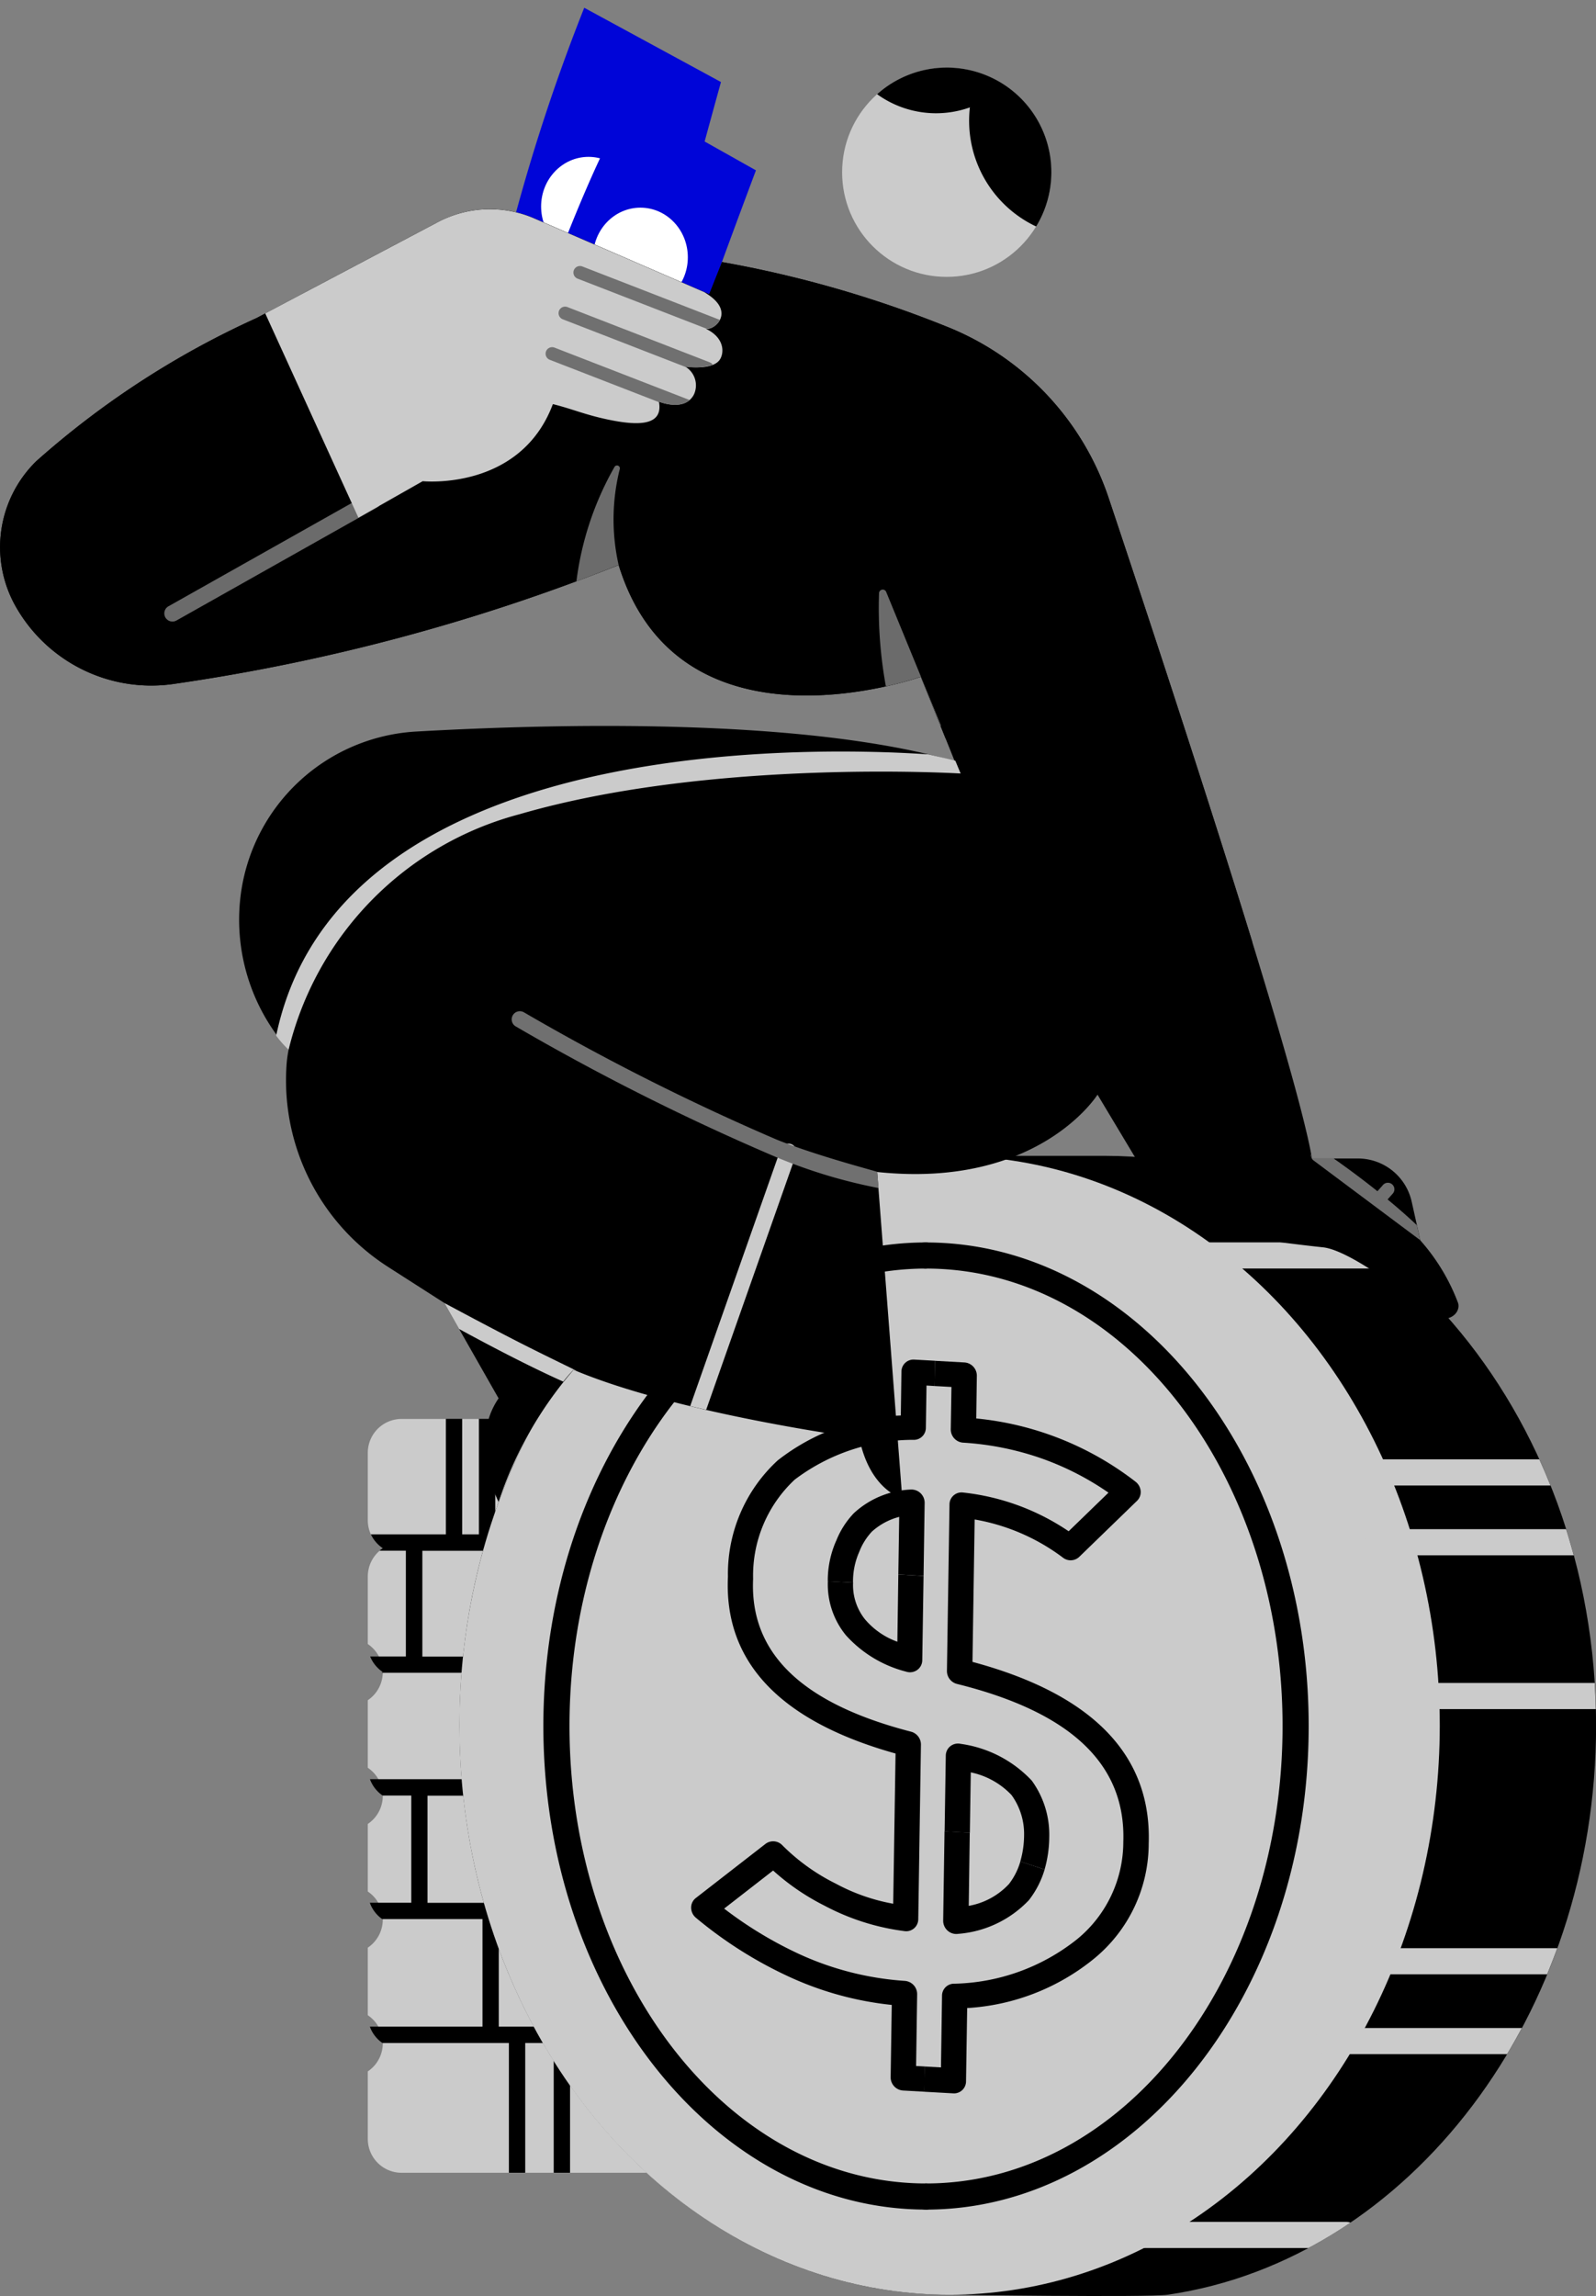 <svg xmlns="http://www.w3.org/2000/svg" width="70" height="100.662" viewBox="0 0 70 100.662">
  <rect x="0" y="0" width="70" height="100.662" fill="#808080" stroke="none"/>
  <g id="_2_-_INCOME_INEQUALITY" data-name="2 - INCOME INEQUALITY" transform="translate(-1367.388 -345.07)">
    <g id="_2--INCOME-INEQUALITY" transform="translate(1367.388 345.07)">
      <g id="CHARACTER-21" transform="translate(0 0)">
        <g id="MEDIUM-COIN-PILE" transform="translate(16.132 62.207)">
          <g id="Group_1305" data-name="Group 1305" transform="translate(0 0)">
            <path id="Path_784" data-name="Path 784" d="M1593.366,1275.456a1.481,1.481,0,0,1-.656-1.23v-2.963a1.483,1.483,0,0,1,1.481-1.482h22.5a1.483,1.483,0,0,1,1.482,1.482v2.963a1.481,1.481,0,0,0,0,2.461v2.964a1.482,1.482,0,0,0,0,2.461v2.963a1.482,1.482,0,0,0,0,2.462v2.963a1.482,1.482,0,0,0,0,2.461v2.963a1.482,1.482,0,0,0,0,2.462v2.964a1.482,1.482,0,0,1-1.482,1.481h-22.5a1.482,1.482,0,0,1-1.481-1.481v-2.964a1.482,1.482,0,0,0,0-2.462v-2.963a1.482,1.482,0,0,0,0-2.461v-2.963a1.482,1.482,0,0,0,0-2.462v-2.963a1.482,1.482,0,0,0,0-2.461v-2.964A1.481,1.481,0,0,1,1593.366,1275.456Z" transform="translate(-1592.71 -1269.78)" fill="#cbcbcb" fill-rule="evenodd"/>
          </g>
          <g id="Group_1306" data-name="Group 1306" transform="translate(0.084 0)">
            <path id="Path_785" data-name="Path 785" d="M1613.972,1274.847h5.151a1.482,1.482,0,0,1-.52.609,1.616,1.616,0,0,1,.14.107h-2.124v4.636h2.534a1.489,1.489,0,0,1-.551.681l.05.035h-4.24v4.605a.313.313,0,0,1-.005.06h4.762a1.485,1.485,0,0,1-.555.716h-1.307v4.636a.413.413,0,0,1-.005.06h1.872a1.485,1.485,0,0,1-.542.716h-3.9v4.717h4.44a1.479,1.479,0,0,1-.551.716h-1.488v5.688h-.716v-5.688H1611.8c0,.006,0,.012,0,.018v5.67h-.716v-5.688h-3.531a.355.355,0,0,1-.3,0h-4.587v5.688h-.716v-5.688H1600.7v5.688h-.716v-5.688h-5.547a1.481,1.481,0,0,1-.551-.716h4.94v-4.717h-4.4a1.491,1.491,0,0,1-.542-.716h1.819v-4.7h-1.257a1.483,1.483,0,0,1-.556-.716h4.4v-4.665H1594.4l.051-.035a1.492,1.492,0,0,1-.552-.681h1.566v-4.637h-1.155a1.406,1.406,0,0,1,.14-.107,1.487,1.487,0,0,1-.521-.609h3.291v-5.067h.716v5.067h.733v-5.067h.716v5.067h6.576v-5.067h.716v5.067h6.575v-5.067h.716Zm-14.432,16.861v4.717h7.5v-4.717Zm8.22,0v4.717h4.838v-4.717Zm5.554,0v4.717h.7v-4.717Zm-16.9-5.411v4.7h5.792v-4.7Zm13.531,0h-7.024v4.7h7.043a.362.362,0,0,1-.02-.117Zm6.645,0h-5.929v4.579a.355.355,0,0,1-.019.117h5.953a.413.413,0,0,1,0-.06ZM1599,1280.916v4.665h5.5v-4.665Zm6.218,0v4.665h.846v-4.665Zm8.483,0h-6.921v4.665h3.418a.353.353,0,0,1,.111-.017.36.36,0,0,1,.111.017h3.287a.313.313,0,0,1-.006-.06Zm-17.513-5.353v4.637h6.3v-4.637Zm7.021,0v4.637h5.7v-4.637Zm6.416,0v4.637h.958v-4.637Zm6.282,0h-4.608v4.637h4.608Z" transform="translate(-1593.88 -1269.78)" fill-rule="evenodd"/>
          </g>
        </g>
        <g id="HUGE-COIN" transform="translate(20.15 50.675)">
          <path id="Path_786" data-name="Path 786" d="M1670.274,1052.85h6.9c11.866,0,21.5,11.186,21.5,24.964,0,12.713-8.189,23.416-18.777,24.964-.888.13-9.573,0-9.573,0-11.865,0-21.5-11.186-21.5-24.964C1648.82,1064.054,1658.429,1052.879,1670.274,1052.85Z" transform="translate(-1648.82 -1052.85)" fill-rule="evenodd"/>
          <g id="Group_1307" data-name="Group 1307" transform="translate(0 0)">
            <ellipse id="Ellipse_96" data-name="Ellipse 96" cx="21.499" cy="24.965" rx="21.499" ry="24.965" fill="#cbcbcb"/>
          </g>
          <g id="Group_1315" data-name="Group 1315" transform="translate(2.054 3.796)">
            <g id="Group_1312" data-name="Group 1312" transform="translate(0 20.843) rotate(-43.505)">
              <g id="Group_1308" data-name="Group 1308" transform="translate(2.012 1.587)">
                <path id="Path_787" data-name="Path 787" d="M22.138,1.333l-.51-.541L22.4,0l.89.944a.582.582,0,0,1-.007.8L21.976,3.083A13.538,13.538,0,0,1,25.134,9.9a.581.581,0,0,1-.119.457.538.538,0,0,1-.411.2l-3.531.037a.549.549,0,0,1-.54-.468,8.985,8.985,0,0,0-1.656-3.879L14.509,10.71c2.881,4.708,2.853,8.412.121,11.1a6.53,6.53,0,0,1-5.208,2.008,9.7,9.7,0,0,1-5.529-2.261l-2.252,2.3a.527.527,0,0,1-.767-.009L0,22.921l.774-.791.494.524,2.2-2.251a.526.526,0,0,1,.719-.037,8.937,8.937,0,0,0,5.288,2.322,5.52,5.52,0,0,0,4.4-1.7c2.458-2.418,2.211-5.763-.524-10.045a.584.584,0,0,1,.072-.716l5.11-5.22a.527.527,0,0,1,.79.035A10.214,10.214,0,0,1,21.511,9.46l2.432-.025a12.424,12.424,0,0,0-1.069-3.058,12.733,12.733,0,0,0-2.045-2.92.581.581,0,0,1,.011-.8ZM7.027,18.355a3.157,3.157,0,0,0,1.938.52,2.931,2.931,0,0,0,1.045-.374l.528.989a4.049,4.049,0,0,1-1.426.5,4.783,4.783,0,0,1-3.264-1.062.572.572,0,0,1-.241-.418.582.582,0,0,1,.161-.457l2.739-2.8.76.807Zm6.8-15.609A3.738,3.738,0,0,1,15.217,2.4h.034a3.922,3.922,0,0,1,2.5.969.581.581,0,0,1,.036.84L15.547,6.5l-.76-.807,1.768-1.807a2.871,2.871,0,0,0-1.316-.356,2.743,2.743,0,0,0-1,.257.223.223,0,0,1-.028.012,3.2,3.2,0,0,0-1.11.784l-.76-.807A4.29,4.29,0,0,1,13.823,2.746Z" transform="translate(0 0)" fill-rule="evenodd"/>
              </g>
              <g id="Group_1309" data-name="Group 1309" transform="translate(13.285 5.364)">
                <path id="Path_788" data-name="Path 788" d="M.014,2.26A3.522,3.522,0,0,1,1.071,0l.76.807A2.406,2.406,0,0,0,1.1,2.35l0,.021a3.33,3.33,0,0,0,.355,1.653L3.513,1.917l.76.807L1.688,5.365a.531.531,0,0,1-.456.156.544.544,0,0,1-.4-.279A5.326,5.326,0,0,1,.014,2.26Z" transform="translate(0 0)" fill-rule="evenodd"/>
              </g>
              <g id="Group_1310" data-name="Group 1310" transform="translate(10.519 14.31)">
                <path id="Path_789" data-name="Path 789" d="M2.614,1.449.76,3.343,0,2.536,2.324.162A.531.531,0,0,1,2.752,0a.54.54,0,0,1,.4.236A5.259,5.259,0,0,1,4.305,3.531l0,.02A4.025,4.025,0,0,1,3.156,5.877a5.31,5.31,0,0,1-1.125.889L1.5,5.777A4.179,4.179,0,0,0,2.4,5.07,2.909,2.909,0,0,0,3.226,3.4,3.415,3.415,0,0,0,2.614,1.449Z" transform="translate(0 0)" fill-rule="evenodd"/>
              </g>
              <g id="Group_1311" data-name="Group 1311" transform="translate(0 0)">
                <path id="Path_790" data-name="Path 790" d="M11.309,12.888c-2.732-4.565-2.664-8.128,0-10.679a6.759,6.759,0,0,1,5.1-2.2,9.284,9.284,0,0,1,5.269,2.289L23.025.919a.528.528,0,0,1,.767.007l.623.661-.775.792L23.4,2.121,22.1,3.449a.527.527,0,0,1-.722.036,8.624,8.624,0,0,0-5.011-2.351,5.752,5.752,0,0,0-4.319,1.9c-2.384,2.285-2.173,5.491.411,9.626a.583.583,0,0,1-.074.711L7.027,18.846a.529.529,0,0,1-.8-.048,10.223,10.223,0,0,1-1.773-3.224,10.15,10.15,0,0,1-.572-2.662l-2.707-.268a17.417,17.417,0,0,0,1.049,3.794A13.213,13.213,0,0,0,4.743,20.4a.582.582,0,0,1-.012.794l-2.2,2.251.259.274-.774.791-.639-.678a.581.581,0,0,1,.007-.8L3.6,20.768a14.269,14.269,0,0,1-2.373-3.891A18.337,18.337,0,0,1,0,12.079a.58.58,0,0,1,.152-.459.527.527,0,0,1,.438-.168l3.857.383a.555.555,0,0,1,.491.55,8.865,8.865,0,0,0,.532,2.808l.009.025A8.446,8.446,0,0,0,6.7,17.594Z" fill-rule="evenodd"/>
              </g>
            </g>
            <g id="Group_1313" data-name="Group 1313" transform="translate(17.839)">
              <path id="Path_791" data-name="Path 791" d="M1536.5,950.236c8.672,0,15.638,9.019,15.638,20.055s-6.965,20.055-15.638,20.055a.573.573,0,1,0,0,1.146c9.221,0,16.783-9.467,16.783-21.2s-7.562-21.2-16.783-21.2a.573.573,0,1,0,0,1.145Z" transform="translate(-1535.928 -949.091)" fill-rule="evenodd"/>
            </g>
            <g id="Group_1314" data-name="Group 1314" transform="translate(1.629)">
              <path id="Path_792" data-name="Path 792" d="M1326.306,990.346c-8.673,0-15.637-9.019-15.637-20.055s6.965-20.055,15.637-20.055a.573.573,0,0,0,0-1.145c-9.221,0-16.783,9.466-16.783,21.2s7.562,21.2,16.783,21.2a.573.573,0,0,0,0-1.146Z" transform="translate(-1309.524 -949.091)" fill-rule="evenodd"/>
            </g>
          </g>
          <path id="Path_793" data-name="Path 793" d="M2055.136,1149.945h-8.2a.573.573,0,1,1,0-1.145h9.854a.578.578,0,0,1,.189.032A20.337,20.337,0,0,1,2055.136,1149.945Zm9.359-9.645q-.312.583-.648,1.146h-7.878a.573.573,0,1,1,0-1.146Zm1.554-3.5c-.14.387-.29.769-.445,1.146h-8.819a.573.573,0,0,1,0-1.146Zm1.639-11.627q.036.57.05,1.146h-7.866a.573.573,0,0,1,0-1.146Zm-1.252-6.743q.179.567.335,1.146h-8.57a.573.573,0,1,1,0-1.146Zm-1.175-3.061q.256.565.49,1.146h-7.858a.573.573,0,1,1,0-1.146Zm-7.62-9.513q.742.539,1.442,1.146h-9.064a.573.573,0,0,1,0-1.146Z" transform="translate(-2017.897 -1102.064)" fill="#cbcbcb" fill-rule="evenodd"/>
        </g>
        <g id="BILLS" transform="translate(20.727)">
          <g id="Group_1316" data-name="Group 1316" transform="matrix(0.998, -0.058, 0.058, 0.998, 0, 0.625)">
            <path id="Path_794" data-name="Path 794" d="M1.4,8.786A84.026,84.026,0,0,1,4.907,0l5.8,3.6S7.58,12.769,6.868,15.409L0,13.346A34.562,34.562,0,0,1,1.4,8.786Z" transform="translate(0 0)" fill="#0005d8" fill-rule="evenodd"/>
          </g>
          <g id="Group_1317" data-name="Group 1317" transform="translate(3.006 6.877)">
            <ellipse id="Ellipse_97" data-name="Ellipse 97" cx="2.079" cy="2.176" rx="2.079" ry="2.176" fill="#fff"/>
          </g>
          <path id="Path_795" data-name="Path 795" d="M1691.661,414.08c.338-.944,2.228-5.84,3.394-7.312l5.429,3.051s-2.926,7.775-3.593,10.014l-6.431-1.75A34.37,34.37,0,0,1,1691.661,414.08Z" transform="translate(-1688.056 -402.351)" fill="#0005d8" fill-rule="evenodd"/>
          <g id="Group_1318" data-name="Group 1318" transform="translate(5.283 9.104)">
            <ellipse id="Ellipse_98" data-name="Ellipse 98" cx="2.079" cy="2.176" rx="2.079" ry="2.176" transform="translate(0)" fill="#fff"/>
          </g>
        </g>
        <g id="ORANGE-CHARACTER" transform="translate(0 2.967)">
          <g id="Group_1319" data-name="Group 1319" transform="translate(36.935 0)">
            <circle id="Ellipse_99" data-name="Ellipse 99" cx="4.586" cy="4.586" r="4.586" fill="#cbcbcb"/>
          </g>
          <path id="Path_796" data-name="Path 796" d="M1904.71,387.675a4.586,4.586,0,0,1,6.976,5.8,5.124,5.124,0,0,1-2.907-5.222A4.416,4.416,0,0,1,1904.71,387.675Z" transform="translate(-1866.24 -386.512)" fill-rule="evenodd"/>
          <g id="Group_1323" data-name="Group 1323" transform="translate(0 6.204)">
            <g id="Group_1320" data-name="Group 1320">
              <path id="Path_797" data-name="Path 797" d="M1389.256,529.832s-1.341-2.595,0-4.539l-2.381-4.183-2.471-1.583a9.71,9.71,0,0,1-4.452-8.789,4.968,4.968,0,0,1,.095-.729,8.566,8.566,0,0,1-2.079-6.95h0a8.231,8.231,0,0,1,7.672-7c6.264-.355,17.012-.6,23.621,1.3l-1.486-3.7s-10.575,3.781-13.253-4.9a85.836,85.836,0,0,1-19.515,5.213,6.832,6.832,0,0,1-6.937-3.409l0,0a5.271,5.271,0,0,1,.912-6.359,38.273,38.273,0,0,1,9.658-6.272l7.952-4.205a4.89,4.89,0,0,1,4.23-.164l7.673,3.324.559-1.41a49.526,49.526,0,0,1,9.778,2.8,12.281,12.281,0,0,1,7.182,7.548c2.844,8.513,8.214,24.858,8.918,28.952h2.013a2.417,2.417,0,0,1,2.358,1.889l.379,1.7a8.775,8.775,0,0,1,1.658,2.749c.152.536-.7,1.16-1.658.157-.283-.3-3.029-2.464-4.263-2.6-.944-.1-1.779-.212-2.557-.307a7.808,7.808,0,0,1-5.748-3.737l-1.589-2.65s-2.58,4.138-9.664,3.391l1.1,14.305s-1.413-.334-1.886-2.644c0,0-7.982-1.063-12.529-2.988A17.007,17.007,0,0,0,1389.256,529.832Z" transform="translate(-1367.388 -473.158)" fill-rule="evenodd"/>
              <path id="Path_798" data-name="Path 798" d="M2170.438,1051.61c.014.072.026.139.037.2h.953c.461.324,1.163.832,1.922,1.438l.244-.275a.286.286,0,1,1,.428.38l-.227.255c.431.356.869.737,1.284,1.128l.147.658-4.666-3.486A.287.287,0,0,1,2170.438,1051.61Z" transform="translate(-2112.936 -1010.194)" fill="#707070" fill-rule="evenodd"/>
              <path id="Path_799" data-name="Path 799" d="M1554.729,833.938l3.966-11.259a.358.358,0,1,1,.675.238L1555.43,834.1Q1555.081,834.023,1554.729,833.938Zm-10.785-4.52s1.535.826,2.856,1.508c1.674.867,3.427,1.678,2.813,1.418a6.707,6.707,0,0,0-.452.523c-1.505-.674-3.239-1.584-4.568-2.308ZM1536.57,817.7c1.149-5.512,5.445-8.644,10.442-10.386,7.064-2.462,15.521-2.128,18.167-1.947.388.092.953.213,1.317.317.021.052.18.15.175.209-.021.2.252.34.055.32,0,0-10.984-.694-19.479,1.777a14.138,14.138,0,0,0-10.132,10.328A4.911,4.911,0,0,1,1536.57,817.7Z" transform="translate(-1524.457 -781.465)" fill="#cbcbcb" fill-rule="evenodd"/>
              <path id="Path_800" data-name="Path 800" d="M1696.853,971.969a22.8,22.8,0,0,1-4.759-1.47,103.174,103.174,0,0,1-11.163-5.62.358.358,0,0,1,.363-.617,102.161,102.161,0,0,0,11.069,5.575c1.851.752,4.587,1.441,4.426,1.425Z" transform="translate(-1658.318 -929.054)" fill="#707070" fill-rule="evenodd"/>
            </g>
            <g id="Group_1321" data-name="Group 1321">
              <path id="Path_801" data-name="Path 801" d="M1408.853,496.341l-1.078-2.683s-10.575,3.781-13.253-4.9a85.836,85.836,0,0,1-19.515,5.213,6.832,6.832,0,0,1-6.937-3.409l0,0a5.271,5.271,0,0,1,.912-6.359,38.273,38.273,0,0,1,9.658-6.272l7.952-4.205a4.89,4.89,0,0,1,4.23-.164l7.673,3.324.559-1.41a49.526,49.526,0,0,1,9.778,2.8,12.281,12.281,0,0,1,7.182,7.548c1.708,5.113,4.327,13.051,6.3,19.463l-8.242,2.513c-1.788-3.749-3.6-7.468-5.185-11.456Z" transform="translate(-1367.388 -473.158)" fill-rule="evenodd"/>
              <path id="Path_802" data-name="Path 802" d="M1499.751,639.769a19.176,19.176,0,0,1-.3-4.085.163.163,0,0,1,.313-.059l2.41,5.872h-.027l-.864-2.149A14.046,14.046,0,0,1,1499.751,639.769Zm-22.661-8.47-8.8,4.956a.358.358,0,1,0,.351.624l8.8-4.956a.358.358,0,0,0-.351-.624Zm9.088,3.868a13.534,13.534,0,0,1,1.676-5.028.126.126,0,0,1,.224.11,9.063,9.063,0,0,0-.049,4.192v.006Q1487.115,634.816,1486.178,635.166Z" transform="translate(-1460.897 -618.848)" fill="#6b6b6b" fill-rule="evenodd"/>
            </g>
            <g id="Group_1322" data-name="Group 1322" transform="translate(11.633)">
              <path id="Path_803" data-name="Path 803" d="M1529.86,477.727l7.568-4a4.891,4.891,0,0,1,4.23-.164l7.465,3.234.137.09c1.244.815.261,1.622-.087,1.507.85.4.821,1.075.621,1.366-.33.48-1.512.3-1.512.3a.955.955,0,0,1,.375,1.234c-.41.765-1.53.3-1.53.3.2,1.066-.9,1.07-2.245.785-1.042-.221-1.519-.454-2.406-.675-1.433,3.82-5.71,3.379-5.71,3.379l-2.819,1.6Z" transform="translate(-1529.86 -473.158)" fill="#cbcbcb" fill-rule="evenodd"/>
              <path id="Path_804" data-name="Path 804" d="M1706.6,513.9l-4.791-1.859a.286.286,0,0,1,.208-.534l5.929,2.3c-.489.427-1.35.07-1.35.07S1706.6,513.891,1706.6,513.9Zm1.223-1.522-5.446-2.114a.286.286,0,1,1,.208-.534l6.243,2.423a.285.285,0,0,1,.134.108,2.846,2.846,0,0,1-1.211.082A.417.417,0,0,1,1707.824,512.376Zm.876-1.695-5.67-2.2a.286.286,0,1,1,.207-.534l6.034,2.343A.7.7,0,0,1,1708.7,510.682Z" transform="translate(-1689.329 -505.438)" fill="#707070" fill-rule="evenodd"/>
            </g>
          </g>
        </g>
      </g>
    </g>
  </g>
</svg>
